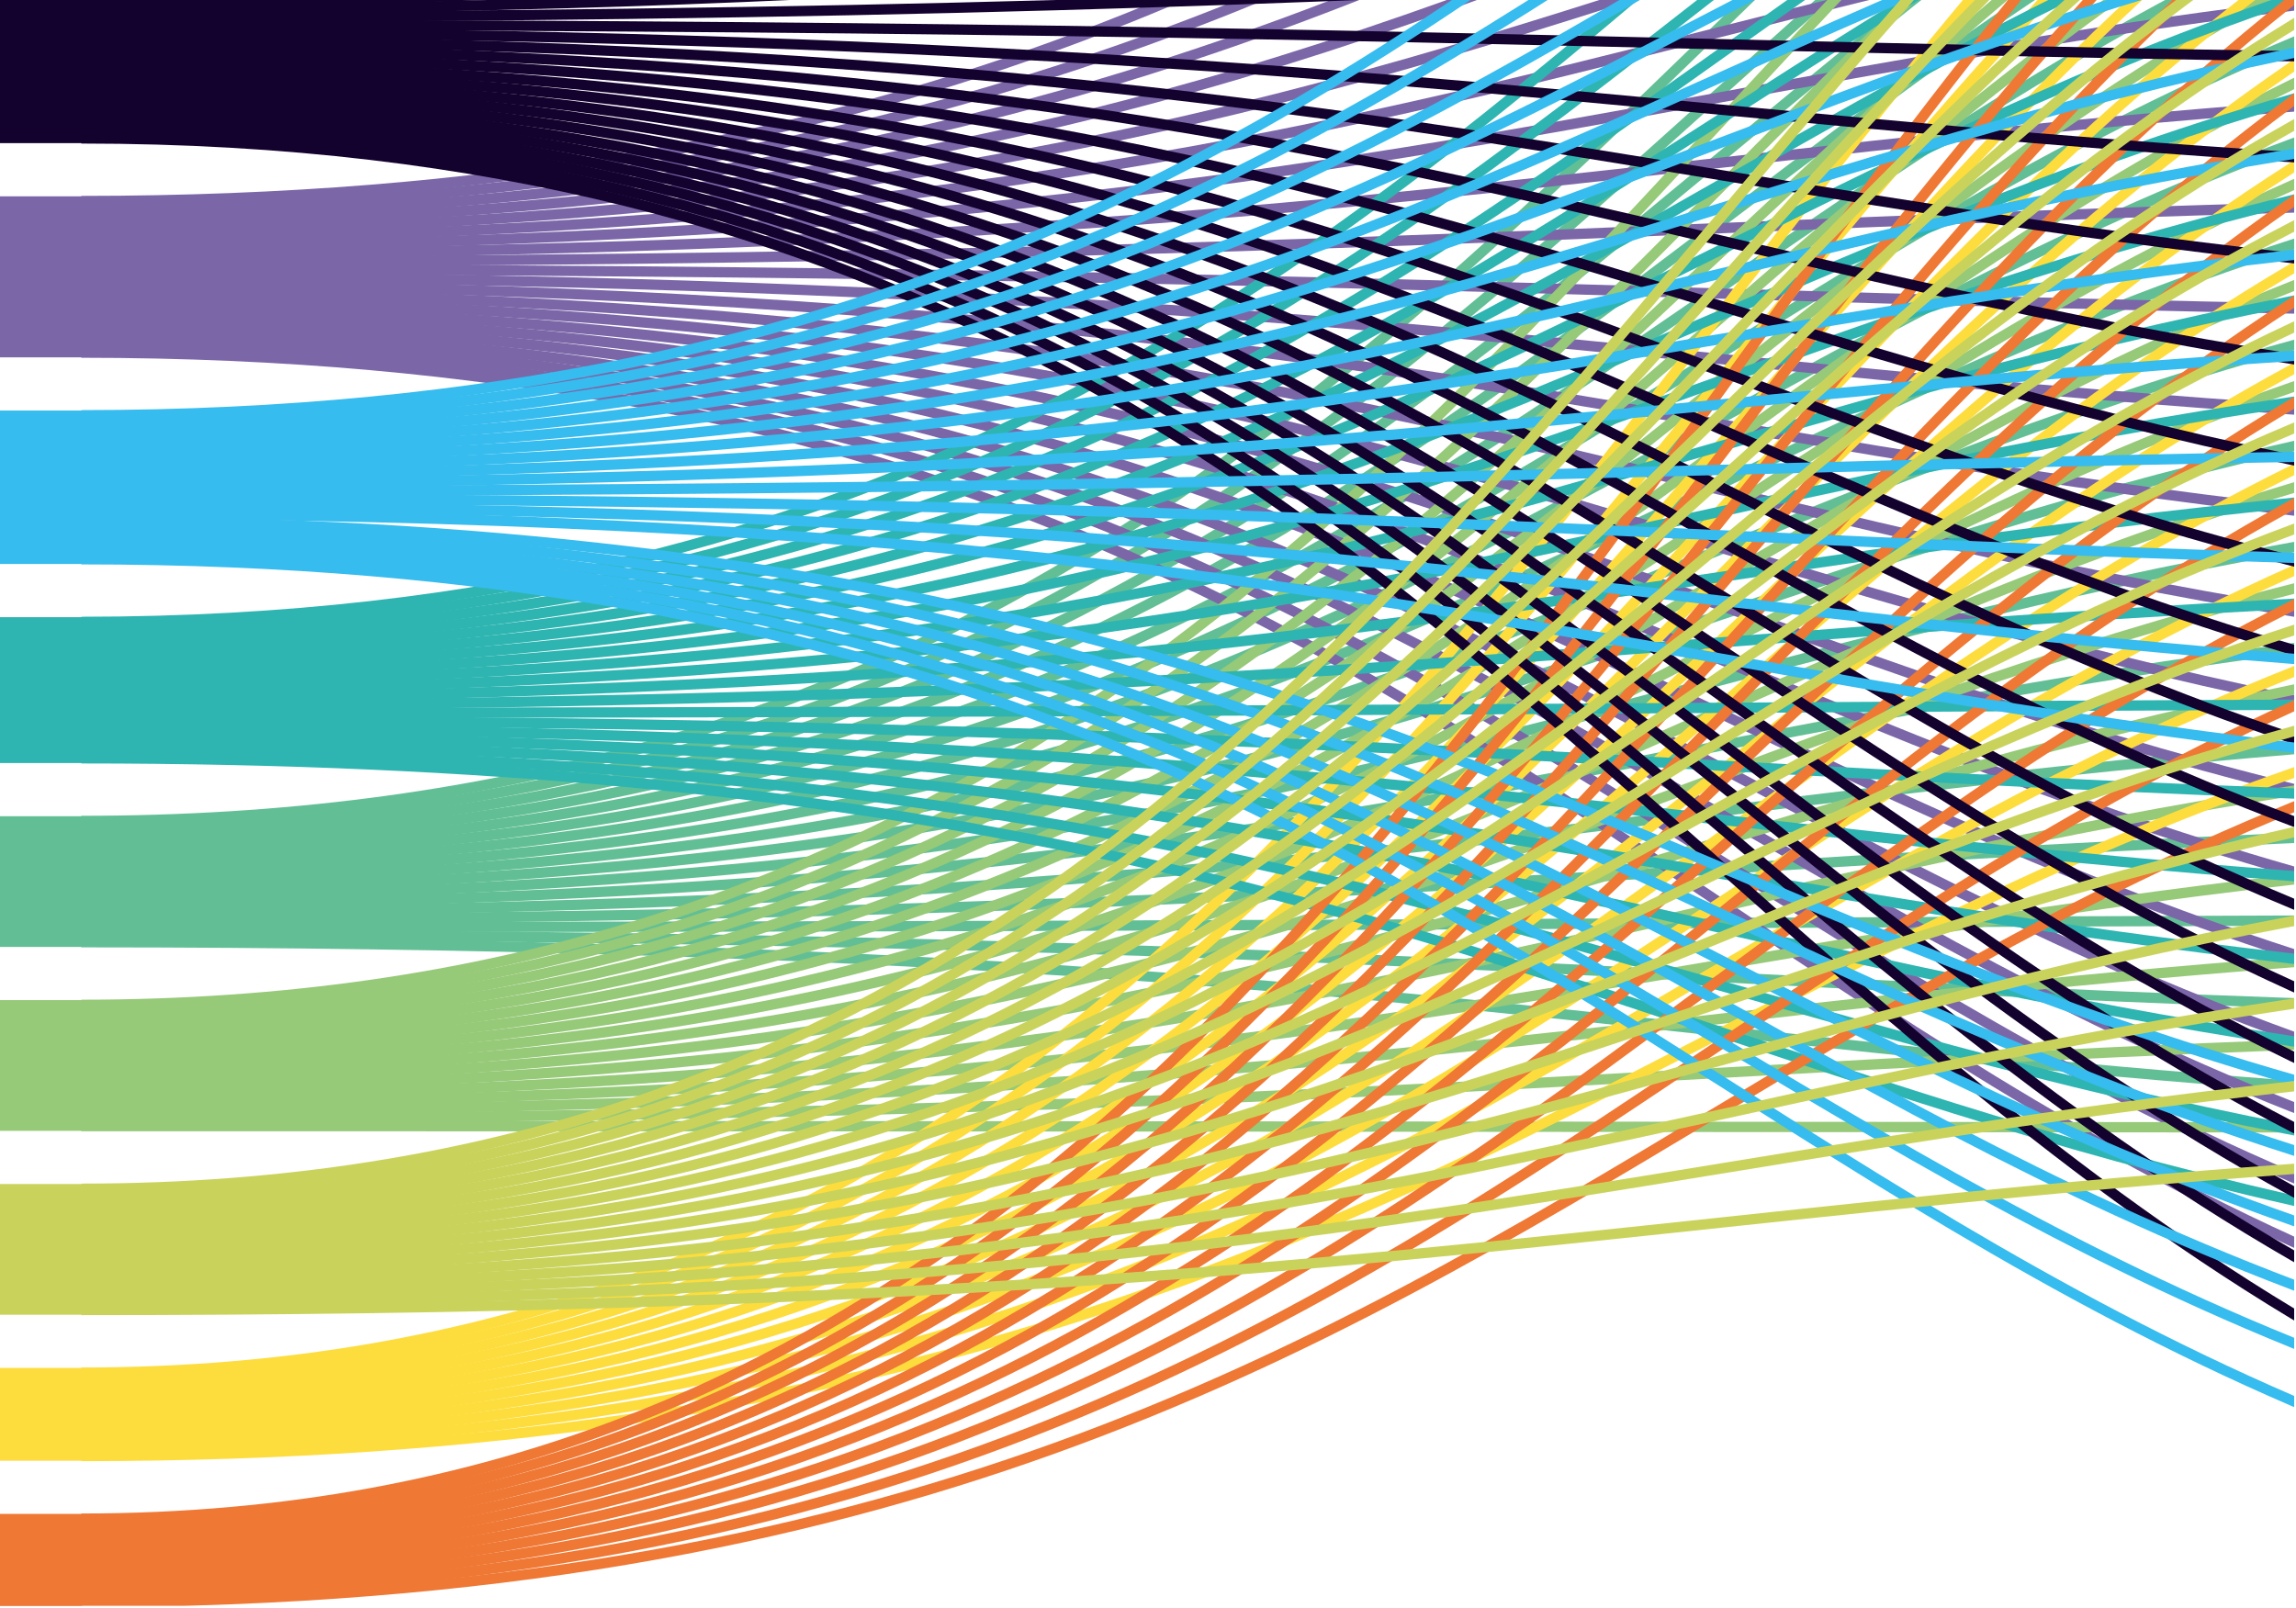<?xml version="1.0" encoding="UTF-8" standalone="no"?><!DOCTYPE svg PUBLIC "-//W3C//DTD SVG 1.1//EN" "http://www.w3.org/Graphics/SVG/1.1/DTD/svg11.dtd"><svg width="100%" height="100%" viewBox="0 0 834 584" version="1.1" xmlns="http://www.w3.org/2000/svg" xmlns:xlink="http://www.w3.org/1999/xlink" xml:space="preserve" xmlns:serif="http://www.serif.com/" style="fill-rule:evenodd;clip-rule:evenodd;"><rect id="Challenge-to-Technology--small-part-" serif:id="Challenge-to-Technology (small part)" x="0" y="0" width="833.333" height="583.333" style="fill:none;"/><clipPath id="_clip1"><rect x="0" y="0" width="833.333" height="583.333"/></clipPath><g clip-path="url(#_clip1)"><g><path d="M29.547,331.261c595.453,-0 595.453,-73.197 1190.91,-73.197" style="fill:none;fill-rule:nonzero;stroke:#62bf95;stroke-width:3.74px;"/><path d="M29.547,336.767c595.453,-0 595.453,-2.912 1190.91,-2.912" style="fill:none;fill-rule:nonzero;stroke:#62bf95;stroke-width:3.74px;"/><path d="M29.547,298.223c595.453,-0 595.453,-577.5 1190.91,-577.5" style="fill:none;fill-rule:nonzero;stroke:#62bf95;stroke-width:3.74px;"/><path d="M29.547,339.52c595.453,0 595.453,30.854 1190.91,30.854" style="fill:none;fill-rule:nonzero;stroke:#62bf95;stroke-width:3.74px;"/><path d="M29.547,300.976c595.453,-0 595.453,-535.475 1190.91,-535.475" style="fill:none;fill-rule:nonzero;stroke:#62bf95;stroke-width:3.74px;"/><path d="M29.547,303.729c595.453,-0 595.453,-493.449 1190.91,-493.449" style="fill:none;fill-rule:nonzero;stroke:#62bf95;stroke-width:3.74px;"/><path d="M29.547,342.273c595.453,0 595.453,64.62 1190.91,64.62" style="fill:none;fill-rule:nonzero;stroke:#62bf95;stroke-width:3.74px;"/><path d="M29.547,306.482c595.453,0 595.453,-451.424 1190.91,-451.424" style="fill:none;fill-rule:nonzero;stroke:#62bf95;stroke-width:3.74px;"/><path d="M29.547,309.235c595.453,0 595.453,-409.399 1190.91,-409.399" style="fill:none;fill-rule:nonzero;stroke:#62bf95;stroke-width:3.74px;"/><path d="M29.547,311.988c595.453,0 595.453,-367.373 1190.91,-367.373" style="fill:none;fill-rule:nonzero;stroke:#62bf95;stroke-width:3.74px;"/><path d="M29.547,334.014c595.453,-0 595.453,-36.678 1190.91,-36.678" style="fill:none;fill-rule:nonzero;stroke:#62bf95;stroke-width:3.74px;"/><path d="M29.547,314.742c595.453,-0 595.453,-325.349 1190.91,-325.349" style="fill:none;fill-rule:nonzero;stroke:#62bf95;stroke-width:3.74px;"/><path d="M29.547,317.495c595.453,-0 595.453,-283.323 1190.91,-283.323" style="fill:none;fill-rule:nonzero;stroke:#62bf95;stroke-width:3.74px;"/><path d="M29.547,320.248c595.453,-0 595.453,-241.298 1190.91,-241.298" style="fill:none;fill-rule:nonzero;stroke:#62bf95;stroke-width:3.74px;"/><path d="M29.547,323.001c595.453,0 595.453,-199.272 1190.91,-199.272" style="fill:none;fill-rule:nonzero;stroke:#62bf95;stroke-width:3.74px;"/><path d="M29.547,325.754c595.453,0 595.453,-157.247 1190.91,-157.247" style="fill:none;fill-rule:nonzero;stroke:#62bf95;stroke-width:3.74px;"/><path d="M29.547,328.507c595.453,0 595.453,-115.221 1190.91,-115.221" style="fill:none;fill-rule:nonzero;stroke:#62bf95;stroke-width:3.74px;"/><path d="M29.547,106.071c595.453,-0 595.453,143.734 1190.91,143.734" style="fill:none;fill-rule:nonzero;stroke:#7b67a8;stroke-width:3.74px;"/><path d="M29.547,111.577c595.453,0 595.453,216.772 1190.91,216.772" style="fill:none;fill-rule:nonzero;stroke:#7b67a8;stroke-width:3.74px;"/><path d="M29.547,73.033c595.453,-0 595.453,-360.57 1190.91,-360.57" style="fill:none;fill-rule:nonzero;stroke:#7b67a8;stroke-width:3.74px;"/><path d="M29.547,114.33c595.453,0 595.453,250.538 1190.91,250.538" style="fill:none;fill-rule:nonzero;stroke:#7b67a8;stroke-width:3.74px;"/><path d="M29.547,75.786c595.453,-0 595.453,-318.544 1190.91,-318.544" style="fill:none;fill-rule:nonzero;stroke:#7b67a8;stroke-width:3.74px;"/><path d="M29.547,78.539c595.453,0 595.453,-276.519 1190.91,-276.519" style="fill:none;fill-rule:nonzero;stroke:#7b67a8;stroke-width:3.74px;"/><path d="M29.547,119.836c595.453,0 595.453,318.07 1190.91,318.07" style="fill:none;fill-rule:nonzero;stroke:#7b67a8;stroke-width:3.74px;"/><path d="M29.547,122.59c595.453,-0 595.453,346.329 1190.91,346.329" style="fill:none;fill-rule:nonzero;stroke:#7b67a8;stroke-width:3.74px;"/><path d="M29.547,125.343c595.453,-0 595.453,374.588 1190.91,374.588" style="fill:none;fill-rule:nonzero;stroke:#7b67a8;stroke-width:3.74px;"/><path d="M29.547,117.083c595.453,0 595.453,284.304 1190.91,284.304" style="fill:none;fill-rule:nonzero;stroke:#7b67a8;stroke-width:3.74px;"/><path d="M29.547,81.292c595.453,0 595.453,-234.493 1190.91,-234.493" style="fill:none;fill-rule:nonzero;stroke:#7b67a8;stroke-width:3.74px;"/><path d="M29.547,84.045c595.453,0 595.453,-192.468 1190.91,-192.468" style="fill:none;fill-rule:nonzero;stroke:#7b67a8;stroke-width:3.74px;"/><path d="M29.547,86.799c595.453,-0 595.453,-150.444 1190.91,-150.444" style="fill:none;fill-rule:nonzero;stroke:#7b67a8;stroke-width:3.74px;"/><path d="M29.547,108.824c595.453,-0 595.453,180.253 1190.91,180.253" style="fill:none;fill-rule:nonzero;stroke:#7b67a8;stroke-width:3.74px;"/><path d="M29.547,89.552c595.453,-0 595.453,-108.418 1190.91,-108.418" style="fill:none;fill-rule:nonzero;stroke:#7b67a8;stroke-width:3.74px;"/><path d="M29.547,128.096c595.453,-0 595.453,400.095 1190.91,400.095" style="fill:none;fill-rule:nonzero;stroke:#7b67a8;stroke-width:3.74px;"/><path d="M29.547,92.305c595.453,-0 595.453,-66.393 1190.91,-66.393" style="fill:none;fill-rule:nonzero;stroke:#7b67a8;stroke-width:3.74px;"/><path d="M29.547,95.058c595.453,0 595.453,-24.367 1190.91,-24.367" style="fill:none;fill-rule:nonzero;stroke:#7b67a8;stroke-width:3.74px;"/><path d="M29.547,97.811c595.453,0 595.453,17.658 1190.91,17.658" style="fill:none;fill-rule:nonzero;stroke:#7b67a8;stroke-width:3.74px;"/><path d="M29.547,100.564c595.453,0 595.453,59.684 1190.91,59.684" style="fill:none;fill-rule:nonzero;stroke:#7b67a8;stroke-width:3.74px;"/><path d="M29.547,103.318c595.453,-0 595.453,101.708 1190.91,101.708" style="fill:none;fill-rule:nonzero;stroke:#7b67a8;stroke-width:3.74px;"/><path d="M29.547,398.064c595.453,0 595.453,-137.246 1190.91,-137.246" style="fill:none;fill-rule:nonzero;stroke:#96c978;stroke-width:3.74px;"/><path d="M29.547,403.571c595.453,-0 595.453,-66.962 1190.91,-66.962" style="fill:none;fill-rule:nonzero;stroke:#96c978;stroke-width:3.74px;"/><path d="M29.547,365.026c595.453,0 595.453,-641.55 1190.91,-641.55" style="fill:none;fill-rule:nonzero;stroke:#96c978;stroke-width:3.74px;"/><path d="M29.547,406.324c595.453,-0 595.453,-33.196 1190.91,-33.196" style="fill:none;fill-rule:nonzero;stroke:#96c978;stroke-width:3.74px;"/><path d="M29.547,367.78c595.453,-0 595.453,-599.526 1190.91,-599.526" style="fill:none;fill-rule:nonzero;stroke:#96c978;stroke-width:3.74px;"/><path d="M29.547,370.533c595.453,-0 595.453,-557.5 1190.91,-557.5" style="fill:none;fill-rule:nonzero;stroke:#96c978;stroke-width:3.74px;"/><path d="M29.547,409.077c595.453,0 595.453,0.57 1190.91,0.57" style="fill:none;fill-rule:nonzero;stroke:#96c978;stroke-width:3.74px;"/><path d="M29.547,373.286c595.453,-0 595.453,-515.475 1190.91,-515.475" style="fill:none;fill-rule:nonzero;stroke:#96c978;stroke-width:3.74px;"/><path d="M29.547,376.039c595.453,0 595.453,-473.449 1190.91,-473.449" style="fill:none;fill-rule:nonzero;stroke:#96c978;stroke-width:3.74px;"/><path d="M29.547,378.792c595.453,0 595.453,-431.424 1190.91,-431.424" style="fill:none;fill-rule:nonzero;stroke:#96c978;stroke-width:3.74px;"/><path d="M29.547,400.818c595.453,-0 595.453,-100.728 1190.91,-100.728" style="fill:none;fill-rule:nonzero;stroke:#96c978;stroke-width:3.74px;"/><path d="M29.547,381.545c595.453,0 595.453,-389.398 1190.91,-389.398" style="fill:none;fill-rule:nonzero;stroke:#96c978;stroke-width:3.74px;"/><path d="M29.547,384.299c595.453,-0 595.453,-347.374 1190.91,-347.374" style="fill:none;fill-rule:nonzero;stroke:#96c978;stroke-width:3.74px;"/><path d="M29.547,387.052c595.453,-0 595.453,-305.348 1190.91,-305.348" style="fill:none;fill-rule:nonzero;stroke:#96c978;stroke-width:3.74px;"/><path d="M29.547,389.805c595.453,-0 595.453,-263.323 1190.91,-263.323" style="fill:none;fill-rule:nonzero;stroke:#96c978;stroke-width:3.74px;"/><path d="M29.547,392.558c595.453,0 595.453,-221.297 1190.91,-221.297" style="fill:none;fill-rule:nonzero;stroke:#96c978;stroke-width:3.74px;"/><path d="M29.547,395.311c595.453,0 595.453,-179.272 1190.91,-179.272" style="fill:none;fill-rule:nonzero;stroke:#96c978;stroke-width:3.74px;"/><path d="M29.547,498.634c595.453,-0 595.453,-769.652 1190.91,-769.652" style="fill:none;fill-rule:nonzero;stroke:#fddd3e;stroke-width:3.74px;"/><path d="M29.547,501.387c595.453,0 595.453,-727.626 1190.91,-727.626" style="fill:none;fill-rule:nonzero;stroke:#fddd3e;stroke-width:3.74px;"/><path d="M29.547,504.14c595.453,0 595.453,-685.601 1190.91,-685.601" style="fill:none;fill-rule:nonzero;stroke:#fddd3e;stroke-width:3.74px;"/><path d="M29.547,506.893c595.453,0 595.453,-643.575 1190.91,-643.575" style="fill:none;fill-rule:nonzero;stroke:#fddd3e;stroke-width:3.74px;"/><path d="M29.547,509.647c595.453,-0 595.453,-601.551 1190.91,-601.551" style="fill:none;fill-rule:nonzero;stroke:#fddd3e;stroke-width:3.74px;"/><path d="M29.547,512.4c595.453,-0 595.453,-559.526 1190.91,-559.526" style="fill:none;fill-rule:nonzero;stroke:#fddd3e;stroke-width:3.74px;"/><path d="M29.547,515.153c595.453,-0 595.453,-517.5 1190.91,-517.5" style="fill:none;fill-rule:nonzero;stroke:#fddd3e;stroke-width:3.74px;"/><path d="M29.547,517.906c595.453,0 595.453,-475.475 1190.91,-475.475" style="fill:none;fill-rule:nonzero;stroke:#fddd3e;stroke-width:3.74px;"/><path d="M29.547,520.659c595.453,0 595.453,-433.449 1190.91,-433.449" style="fill:none;fill-rule:nonzero;stroke:#fddd3e;stroke-width:3.74px;"/><path d="M29.547,523.412c595.453,0 595.453,-391.424 1190.91,-391.424" style="fill:none;fill-rule:nonzero;stroke:#fddd3e;stroke-width:3.74px;"/><path d="M29.547,526.166c595.453,-0 595.453,-349.399 1190.91,-349.399" style="fill:none;fill-rule:nonzero;stroke:#fddd3e;stroke-width:3.74px;"/><path d="M29.547,528.919c595.453,-0 595.453,-307.374 1190.91,-307.374" style="fill:none;fill-rule:nonzero;stroke:#fddd3e;stroke-width:3.74px;"/><path d="M29.547,258.95c595.453,0 595.453,-3.639 1190.91,-3.639" style="fill:none;fill-rule:nonzero;stroke:#2eb5b2;stroke-width:3.74px;"/><path d="M29.547,264.457c595.453,-0 595.453,66.645 1190.91,66.645" style="fill:none;fill-rule:nonzero;stroke:#2eb5b2;stroke-width:3.74px;"/><path d="M29.547,225.912c595.453,0 595.453,-507.943 1190.91,-507.943" style="fill:none;fill-rule:nonzero;stroke:#2eb5b2;stroke-width:3.74px;"/><path d="M29.547,267.21c595.453,-0 595.453,100.411 1190.91,100.411" style="fill:none;fill-rule:nonzero;stroke:#2eb5b2;stroke-width:3.74px;"/><path d="M29.547,228.666c595.453,-0 595.453,-465.918 1190.91,-465.918" style="fill:none;fill-rule:nonzero;stroke:#2eb5b2;stroke-width:3.74px;"/><path d="M29.547,231.419c595.453,-0 595.453,-423.893 1190.91,-423.893" style="fill:none;fill-rule:nonzero;stroke:#2eb5b2;stroke-width:3.74px;"/><path d="M29.547,272.716c595.453,0 595.453,170.696 1190.91,170.696" style="fill:none;fill-rule:nonzero;stroke:#2eb5b2;stroke-width:3.74px;"/><path d="M29.547,275.469c595.453,0 595.453,198.956 1190.91,198.956" style="fill:none;fill-rule:nonzero;stroke:#2eb5b2;stroke-width:3.74px;"/><path d="M29.547,269.963c595.453,0 595.453,134.177 1190.91,134.177" style="fill:none;fill-rule:nonzero;stroke:#2eb5b2;stroke-width:3.74px;"/><path d="M29.547,234.172c595.453,-0 595.453,-381.867 1190.91,-381.867" style="fill:none;fill-rule:nonzero;stroke:#2eb5b2;stroke-width:3.74px;"/><path d="M29.547,236.925c595.453,0 595.453,-339.842 1190.91,-339.842" style="fill:none;fill-rule:nonzero;stroke:#2eb5b2;stroke-width:3.74px;"/><path d="M29.547,239.678c595.453,0 595.453,-297.816 1190.91,-297.816" style="fill:none;fill-rule:nonzero;stroke:#2eb5b2;stroke-width:3.74px;"/><path d="M29.547,261.704c595.453,-0 595.453,32.879 1190.91,32.879" style="fill:none;fill-rule:nonzero;stroke:#2eb5b2;stroke-width:3.74px;"/><path d="M29.547,242.431c595.453,0 595.453,-255.791 1190.91,-255.791" style="fill:none;fill-rule:nonzero;stroke:#2eb5b2;stroke-width:3.74px;"/><path d="M29.547,245.185c595.453,-0 595.453,-213.766 1190.91,-213.766" style="fill:none;fill-rule:nonzero;stroke:#2eb5b2;stroke-width:3.74px;"/><path d="M29.547,247.938c595.453,-0 595.453,-171.741 1190.91,-171.741" style="fill:none;fill-rule:nonzero;stroke:#2eb5b2;stroke-width:3.74px;"/><path d="M29.547,250.691c595.453,-0 595.453,-129.715 1190.91,-129.715" style="fill:none;fill-rule:nonzero;stroke:#2eb5b2;stroke-width:3.74px;"/><path d="M29.547,253.444c595.453,0 595.453,-87.69 1190.91,-87.69" style="fill:none;fill-rule:nonzero;stroke:#2eb5b2;stroke-width:3.74px;"/><path d="M29.547,256.197c595.453,0 595.453,-45.664 1190.91,-45.664" style="fill:none;fill-rule:nonzero;stroke:#2eb5b2;stroke-width:3.74px;"/><path d="M29.547,551.672c595.453,-0 595.453,-819.937 1190.91,-819.937" style="fill:none;fill-rule:nonzero;stroke:#ef7835;stroke-width:3.74px;"/><path d="M29.547,554.425c595.453,0 595.453,-777.911 1190.91,-777.911" style="fill:none;fill-rule:nonzero;stroke:#ef7835;stroke-width:3.74px;"/><path d="M29.547,557.178c595.453,0 595.453,-735.886 1190.91,-735.886" style="fill:none;fill-rule:nonzero;stroke:#ef7835;stroke-width:3.74px;"/><path d="M29.547,559.931c595.453,0 595.453,-693.86 1190.91,-693.86" style="fill:none;fill-rule:nonzero;stroke:#ef7835;stroke-width:3.74px;"/><path d="M29.547,562.685c595.453,-0 595.453,-651.836 1190.91,-651.836" style="fill:none;fill-rule:nonzero;stroke:#ef7835;stroke-width:3.74px;"/><path d="M29.547,565.438c595.453,-0 595.453,-609.81 1190.91,-609.81" style="fill:none;fill-rule:nonzero;stroke:#ef7835;stroke-width:3.74px;"/><path d="M29.547,568.191c595.453,-0 595.453,-567.785 1190.91,-567.785" style="fill:none;fill-rule:nonzero;stroke:#ef7835;stroke-width:3.74px;"/><path d="M29.547,570.944c595.453,0 595.453,-525.759 1190.91,-525.759" style="fill:none;fill-rule:nonzero;stroke:#ef7835;stroke-width:3.74px;"/><path d="M29.547,573.697c595.453,0 595.453,-483.734 1190.91,-483.734" style="fill:none;fill-rule:nonzero;stroke:#ef7835;stroke-width:3.74px;"/><path d="M29.547,576.45c595.453,0 595.453,-441.708 1190.91,-441.708" style="fill:none;fill-rule:nonzero;stroke:#ef7835;stroke-width:3.74px;"/><path d="M29.547,579.204c595.453,-0 595.453,-399.684 1190.91,-399.684" style="fill:none;fill-rule:nonzero;stroke:#ef7835;stroke-width:3.74px;"/><path d="M29.547,581.957c595.453,-0 595.453,-357.658 1190.91,-357.658" style="fill:none;fill-rule:nonzero;stroke:#ef7835;stroke-width:3.74px;"/><path d="M29.547,22.748c595.453,-0 595.453,224.304 1190.91,224.304" style="fill:none;fill-rule:nonzero;stroke:#14022e;stroke-width:3.74px;"/><path d="M29.547,28.254c595.453,0 595.453,297.342 1190.91,297.342" style="fill:none;fill-rule:nonzero;stroke:#14022e;stroke-width:3.74px;"/><path d="M29.547,31.007c595.453,0 595.453,331.108 1190.91,331.108" style="fill:none;fill-rule:nonzero;stroke:#14022e;stroke-width:3.74px;"/><path d="M29.547,-7.537c595.453,0 595.453,-237.975 1190.91,-237.975" style="fill:none;fill-rule:nonzero;stroke:#14022e;stroke-width:3.74px;"/><path d="M29.547,-4.784c595.453,0 595.453,-195.949 1190.91,-195.949" style="fill:none;fill-rule:nonzero;stroke:#14022e;stroke-width:3.74px;"/><path d="M29.547,36.514c595.453,-0 595.453,398.639 1190.91,398.639" style="fill:none;fill-rule:nonzero;stroke:#14022e;stroke-width:3.74px;"/><path d="M29.547,39.267c595.453,-0 595.453,426.899 1190.91,426.899" style="fill:none;fill-rule:nonzero;stroke:#14022e;stroke-width:3.74px;"/><path d="M29.547,42.02c595.453,0 595.453,455.158 1190.91,455.158" style="fill:none;fill-rule:nonzero;stroke:#14022e;stroke-width:3.74px;"/><path d="M29.547,33.761c595.453,-0 595.453,364.873 1190.91,364.873" style="fill:none;fill-rule:nonzero;stroke:#14022e;stroke-width:3.74px;"/><path d="M29.547,47.526c595.453,0 595.453,506.171 1190.91,506.171" style="fill:none;fill-rule:nonzero;stroke:#14022e;stroke-width:3.74px;"/><path d="M29.547,-2.031c595.453,0 595.453,-153.924 1190.91,-153.924" style="fill:none;fill-rule:nonzero;stroke:#14022e;stroke-width:3.74px;"/><path d="M29.547,0.723c595.453,-0 595.453,-111.899 1190.91,-111.899" style="fill:none;fill-rule:nonzero;stroke:#14022e;stroke-width:3.74px;"/><path d="M29.547,3.476c595.453,-0 595.453,-69.874 1190.91,-69.874" style="fill:none;fill-rule:nonzero;stroke:#14022e;stroke-width:3.74px;"/><path d="M29.547,50.28c595.453,-0 595.453,528.924 1190.91,528.924" style="fill:none;fill-rule:nonzero;stroke:#14022e;stroke-width:3.74px;"/><path d="M29.547,25.501c595.453,0 595.453,260.823 1190.91,260.823" style="fill:none;fill-rule:nonzero;stroke:#14022e;stroke-width:3.74px;"/><path d="M29.547,6.229c595.453,-0 595.453,-27.848 1190.91,-27.848" style="fill:none;fill-rule:nonzero;stroke:#14022e;stroke-width:3.74px;"/><path d="M29.547,44.773c595.453,0 595.453,480.665 1190.91,480.665" style="fill:none;fill-rule:nonzero;stroke:#14022e;stroke-width:3.74px;"/><path d="M29.547,8.982c595.453,0 595.453,14.177 1190.91,14.177" style="fill:none;fill-rule:nonzero;stroke:#14022e;stroke-width:3.74px;"/><path d="M29.547,11.735c595.453,0 595.453,56.203 1190.91,56.203" style="fill:none;fill-rule:nonzero;stroke:#14022e;stroke-width:3.74px;"/><path d="M29.547,14.488c595.453,0 595.453,98.228 1190.91,98.228" style="fill:none;fill-rule:nonzero;stroke:#14022e;stroke-width:3.74px;"/><path d="M29.547,17.242c595.453,-0 595.453,140.253 1190.91,140.253" style="fill:none;fill-rule:nonzero;stroke:#14022e;stroke-width:3.74px;"/><path d="M29.547,19.995c595.453,-0 595.453,182.278 1190.91,182.278" style="fill:none;fill-rule:nonzero;stroke:#14022e;stroke-width:3.74px;"/><path d="M29.547,183.887c595.453,0 595.453,68.671 1190.91,68.671" style="fill:none;fill-rule:nonzero;stroke:#36bcee;stroke-width:3.74px;"/><path d="M29.547,150.849c595.453,0 595.453,-435.633 1190.91,-435.633" style="fill:none;fill-rule:nonzero;stroke:#36bcee;stroke-width:3.74px;"/><path d="M29.547,153.602c595.453,0 595.453,-393.607 1190.91,-393.607" style="fill:none;fill-rule:nonzero;stroke:#36bcee;stroke-width:3.74px;"/><path d="M29.547,156.355c595.453,0 595.453,-351.582 1190.91,-351.582" style="fill:none;fill-rule:nonzero;stroke:#36bcee;stroke-width:3.74px;"/><path d="M29.547,189.393c595.453,0 595.453,251.266 1190.91,251.266" style="fill:none;fill-rule:nonzero;stroke:#36bcee;stroke-width:3.74px;"/><path d="M29.547,192.147c595.453,-0 595.453,279.525 1190.91,279.525" style="fill:none;fill-rule:nonzero;stroke:#36bcee;stroke-width:3.74px;"/><path d="M29.547,194.9c595.453,-0 595.453,307.785 1190.91,307.785" style="fill:none;fill-rule:nonzero;stroke:#36bcee;stroke-width:3.74px;"/><path d="M29.547,200.406c595.453,0 595.453,356.044 1190.91,356.044" style="fill:none;fill-rule:nonzero;stroke:#36bcee;stroke-width:3.74px;"/><path d="M29.547,159.109c595.453,-0 595.453,-309.557 1190.91,-309.557" style="fill:none;fill-rule:nonzero;stroke:#36bcee;stroke-width:3.74px;"/><path d="M29.547,161.862c595.453,-0 595.453,-267.532 1190.91,-267.532" style="fill:none;fill-rule:nonzero;stroke:#36bcee;stroke-width:3.74px;"/><path d="M29.547,164.615c595.453,-0 595.453,-225.506 1190.91,-225.506" style="fill:none;fill-rule:nonzero;stroke:#36bcee;stroke-width:3.74px;"/><path d="M29.547,203.159c595.453,0 595.453,378.798 1190.91,378.798" style="fill:none;fill-rule:nonzero;stroke:#36bcee;stroke-width:3.74px;"/><path d="M29.547,186.64c595.453,0 595.453,105.19 1190.91,105.19" style="fill:none;fill-rule:nonzero;stroke:#36bcee;stroke-width:3.74px;"/><path d="M29.547,167.368c595.453,0 595.453,-183.481 1190.91,-183.481" style="fill:none;fill-rule:nonzero;stroke:#36bcee;stroke-width:3.74px;"/><path d="M29.547,197.653c595.453,-0 595.453,333.291 1190.91,333.291" style="fill:none;fill-rule:nonzero;stroke:#36bcee;stroke-width:3.74px;"/><path d="M29.547,170.121c595.453,0 595.453,-141.455 1190.91,-141.455" style="fill:none;fill-rule:nonzero;stroke:#36bcee;stroke-width:3.74px;"/><path d="M29.547,172.874c595.453,0 595.453,-99.43 1190.91,-99.43" style="fill:none;fill-rule:nonzero;stroke:#36bcee;stroke-width:3.74px;"/><path d="M29.547,175.628c595.453,-0 595.453,-57.405 1190.91,-57.405" style="fill:none;fill-rule:nonzero;stroke:#36bcee;stroke-width:3.74px;"/><path d="M29.547,178.381c595.453,-0 595.453,-15.38 1190.91,-15.38" style="fill:none;fill-rule:nonzero;stroke:#36bcee;stroke-width:3.74px;"/><path d="M29.547,181.134c595.453,-0 595.453,26.646 1190.91,26.646" style="fill:none;fill-rule:nonzero;stroke:#36bcee;stroke-width:3.74px;"/><path d="M29.547,464.868c595.453,0 595.453,-201.297 1190.91,-201.297" style="fill:none;fill-rule:nonzero;stroke:#c9d35b;stroke-width:3.74px;"/><path d="M29.547,470.374c595.453,0 595.453,-131.012 1190.91,-131.012" style="fill:none;fill-rule:nonzero;stroke:#c9d35b;stroke-width:3.74px;"/><path d="M29.547,431.83c595.453,0 595.453,-705.601 1190.91,-705.601" style="fill:none;fill-rule:nonzero;stroke:#c9d35b;stroke-width:3.74px;"/><path d="M29.547,473.128c595.453,-0 595.453,-97.247 1190.91,-97.247" style="fill:none;fill-rule:nonzero;stroke:#c9d35b;stroke-width:3.74px;"/><path d="M29.547,434.583c595.453,0 595.453,-663.576 1190.91,-663.576" style="fill:none;fill-rule:nonzero;stroke:#c9d35b;stroke-width:3.74px;"/><path d="M29.547,437.336c595.453,0 595.453,-621.55 1190.91,-621.55" style="fill:none;fill-rule:nonzero;stroke:#c9d35b;stroke-width:3.74px;"/><path d="M29.547,475.881c595.453,-0 595.453,-63.481 1190.91,-63.481" style="fill:none;fill-rule:nonzero;stroke:#c9d35b;stroke-width:3.74px;"/><path d="M29.547,440.09c595.453,-0 595.453,-579.526 1190.91,-579.526" style="fill:none;fill-rule:nonzero;stroke:#c9d35b;stroke-width:3.74px;"/><path d="M29.547,442.843c595.453,-0 595.453,-537.5 1190.91,-537.5" style="fill:none;fill-rule:nonzero;stroke:#c9d35b;stroke-width:3.74px;"/><path d="M29.547,445.596c595.453,-0 595.453,-495.475 1190.91,-495.475" style="fill:none;fill-rule:nonzero;stroke:#c9d35b;stroke-width:3.74px;"/><path d="M29.547,467.621c595.453,0 595.453,-164.778 1190.91,-164.778" style="fill:none;fill-rule:nonzero;stroke:#c9d35b;stroke-width:3.74px;"/><path d="M29.547,448.349c595.453,0 595.453,-453.449 1190.91,-453.449" style="fill:none;fill-rule:nonzero;stroke:#c9d35b;stroke-width:3.74px;"/><path d="M29.547,451.102c595.453,0 595.453,-411.424 1190.91,-411.424" style="fill:none;fill-rule:nonzero;stroke:#c9d35b;stroke-width:3.74px;"/><path d="M29.547,453.855c595.453,0 595.453,-369.398 1190.91,-369.398" style="fill:none;fill-rule:nonzero;stroke:#c9d35b;stroke-width:3.74px;"/><path d="M29.547,456.609c595.453,-0 595.453,-327.374 1190.91,-327.374" style="fill:none;fill-rule:nonzero;stroke:#c9d35b;stroke-width:3.74px;"/><path d="M29.547,459.362c595.453,-0 595.453,-285.348 1190.91,-285.348" style="fill:none;fill-rule:nonzero;stroke:#c9d35b;stroke-width:3.74px;"/><path d="M29.547,462.115c595.453,-0 595.453,-243.323 1190.91,-243.323" style="fill:none;fill-rule:nonzero;stroke:#c9d35b;stroke-width:3.74px;"/><g><rect x="0" y="296.846" width="29.547" height="46.804" style="fill:#62bf95;stroke:#62bf95;stroke-width:0.68px;"/><rect x="0" y="71.656" width="29.547" height="57.816" style="fill:#7b67a8;stroke:#7b67a8;stroke-width:0.68px;"/><rect x="0" y="363.65" width="29.547" height="46.804" style="fill:#96c978;stroke:#96c978;stroke-width:0.68px;"/><rect x="0" y="497.257" width="29.547" height="33.038" style="fill:#fddd3e;stroke:#fddd3e;stroke-width:0.68px;"/><rect x="0" y="224.536" width="29.547" height="52.31" style="fill:#2eb5b2;stroke:#2eb5b2;stroke-width:0.68px;"/><rect x="0" y="550.295" width="29.547" height="33.038" style="fill:#ef7835;stroke:#ef7835;stroke-width:0.68px;"/><rect x="0" y="-11.667" width="29.547" height="63.323" style="fill:#14022e;stroke:#14022e;stroke-width:0.68px;"/><rect x="0" y="149.473" width="29.547" height="55.063" style="fill:#36bcee;stroke:#36bcee;stroke-width:0.68px;"/><rect x="0" y="430.454" width="29.547" height="46.804" style="fill:#c9d35b;stroke:#c9d35b;stroke-width:0.68px;"/></g></g></g></svg>